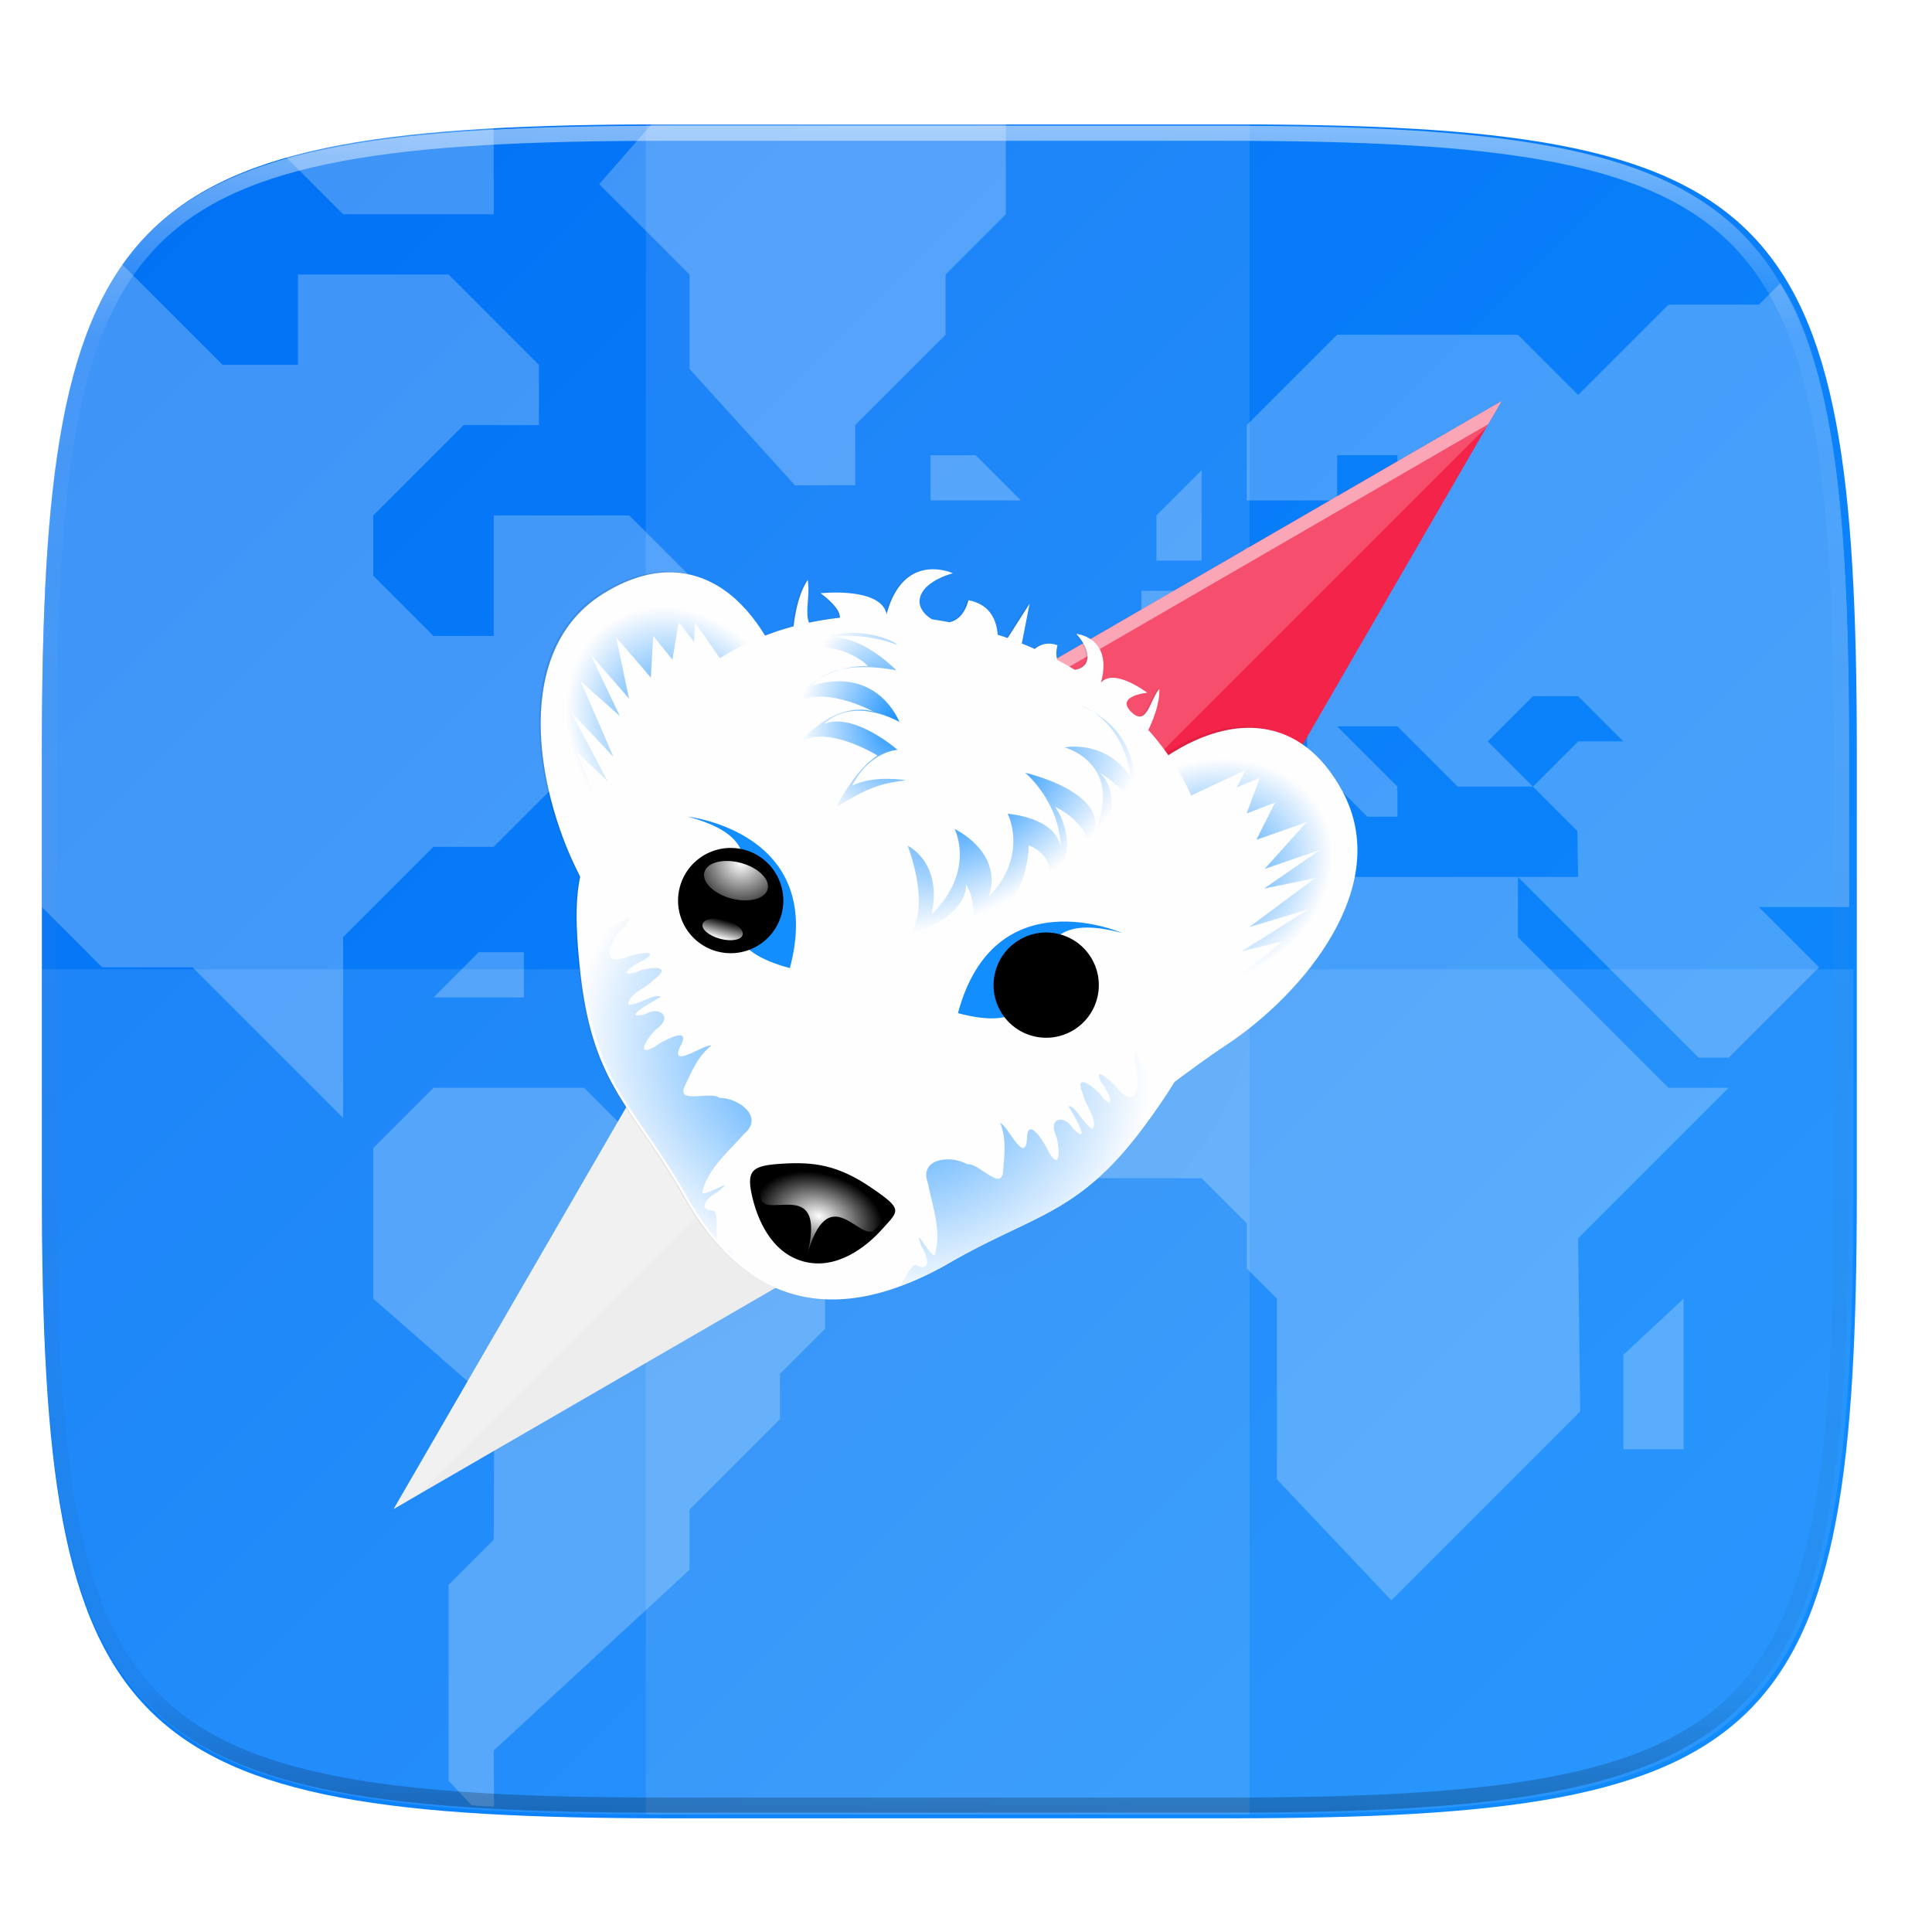 <svg width="256" height="256" viewBox="0 0 67.73 67.73" xmlns="http://www.w3.org/2000/svg" xmlns:xlink="http://www.w3.org/1999/xlink">
    <defs>
        <linearGradient id="h" x1="296" x2="296" y1="-212" y2="236" gradientUnits="userSpaceOnUse">
            <stop offset="0" stop-color="#FFFEFE"/>
            <stop offset=".125" stop-color="#FFFEFE" stop-opacity=".098"/>
            <stop offset=".925" stop-opacity=".098"/>
            <stop offset="1" stop-opacity=".498"/>
        </linearGradient>
        <clipPath id="g">
            <path d="M361.938-212C507.235-212 528-191.287 528-46.125v116.25C528 215.286 507.235 236 361.937 236H214.063C68.766 236 48 215.286 48 70.125v-116.25C48-191.287 68.765-212 214.063-212z" fill="#9F4AC8"/>
        </clipPath>
        <clipPath id="f">
            <path d="M329.938 16C475.235 16 496 36.713 496 181.875v116.25C496 443.286 475.235 464 329.937 464H182.063C36.766 464 16 443.286 16 298.125v-116.25C16 36.713 36.765 16 182.063 16z" fill="#138EFE"/>
        </clipPath>
        <linearGradient id="e" x1="24" x2="280" y1="28" y2="284" gradientTransform="matrix(2.039 0 0 2.039 -83.458 -45.327)" gradientUnits="userSpaceOnUse">
            <stop offset="0" stop-color="#006FF4"/>
            <stop offset="1" stop-color="#138EFE"/>
        </linearGradient>
        <filter id="d" x="-.02" y="-.03" width="1.046" height="1.05" color-interpolation-filters="sRGB">
            <feGaussianBlur stdDeviation="2.32"/>
        </filter>
        <filter id="c" x="-.01" y="-.01" width="1.023" height="1.025" color-interpolation-filters="sRGB">
            <feGaussianBlur stdDeviation="1.16"/>
        </filter>
        <radialGradient id="r" cx="211.681" cy="126.362" r="14.333" gradientTransform="matrix(1.855 -.048 .059 2.294 -226.26 -126.9)" gradientUnits="userSpaceOnUse" xlink:href="#a"/>
        <linearGradient id="a">
            <stop offset="0" stop-color="#138EFE"/>
            <stop offset="1" stop-color="#FFFEFE"/>
        </linearGradient>
        <radialGradient id="q" cx="231.537" cy="137.962" r="22.608" gradientTransform="matrix(.774 1.019 -1.859 1.413 274.42 -260.413)" gradientUnits="userSpaceOnUse" xlink:href="#a"/>
        <radialGradient id="p" cx="221.516" cy="231.316" r="13.714" gradientTransform="matrix(1.236 .331 -.217 .811 -71.26 24.933)" gradientUnits="userSpaceOnUse" xlink:href="#b"/>
        <linearGradient id="b">
            <stop offset="0" stop-color="#FFFEFE"/>
            <stop offset="1" stop-color="#FFFEFE" stop-opacity="0"/>
        </linearGradient>
        <radialGradient id="o" cx="221.797" cy="186.603" r="66.984" gradientTransform="matrix(-.248 .924 -1.133 -.304 430.194 95.582)" gradientUnits="userSpaceOnUse" xlink:href="#a"/>
        <linearGradient id="m" x1="185.184" x2="185.184" y1="178.868" y2="162.244" gradientUnits="userSpaceOnUse" xlink:href="#b"/>
        <radialGradient id="n" cx="185.184" cy="162.244" r="8.312" gradientTransform="matrix(1.766 0 0 3.005 -141.838 -325.263)" gradientUnits="userSpaceOnUse" xlink:href="#b"/>
        <radialGradient id="l" cx="167.686" cy="141.668" r="21.773" gradientTransform="matrix(-1.237 -.714 -1.007 1.225 606.304 139.473)" gradientUnits="userSpaceOnUse" xlink:href="#a"/>
        <radialGradient id="k" cx="167.686" cy="141.668" r="21.773" gradientTransform="matrix(1.429 0 .259 1.564 -160.655 -66.033)" gradientUnits="userSpaceOnUse" xlink:href="#a"/>
        <filter id="j" x="-.05" y="-.05" width="1.091" height="1.102" color-interpolation-filters="sRGB">
            <feGaussianBlur stdDeviation="1.892"/>
        </filter>
        <linearGradient id="i" x1="152" x2="152" y1="236" y2="76" gradientTransform="translate(0 2)" gradientUnits="userSpaceOnUse">
            <stop offset="0" stop-opacity="0"/>
            <stop offset=".515"/>
            <stop offset="1" stop-opacity="0"/>
        </linearGradient>
    </defs>
    <path transform="matrix(.265 0 0 .265 0 3.404)" d="M162.537 3.568c72.648 0 83.031 10.357 83.031 82.938v58.125c0 72.58-10.383 82.937-83.031 82.937H88.599c-72.648 0-83.031-10.357-83.031-82.937V86.506c0-72.581 10.383-82.938 83.031-82.938z" filter="url(#c)" opacity=".1"/>
    <path transform="matrix(.265 0 0 .265 0 0)" d="M5.568 101.37v56.124c0 9.073.162 17.173.588 24.402.213 3.615.493 7.012.85 10.204.357 3.191.793 6.18 1.32 8.974s1.145 5.396 1.867 7.819c.723 2.422 1.548 4.664 2.49 6.74.943 2.075 2.004 3.982 3.192 5.736s2.505 3.355 3.965 4.813a32.687 32.687 0 0 0 4.818 3.959 38.848 38.848 0 0 0 5.744 3.187c2.078.941 4.323 1.765 6.748 2.486 2.425.722 5.03 1.34 7.827 1.866 2.797.526 5.787.961 8.982 1.318 3.195.357 6.597.635 10.215.848 7.236.425 15.345.586 24.426.586h73.937c9.081 0 17.19-.161 24.426-.586a195.72 195.72 0 0 0 10.213-.848c3.195-.357 6.185-.792 8.982-1.318 2.798-.527 5.403-1.144 7.828-1.866 2.425-.72 4.67-1.545 6.748-2.486 2.078-.941 3.988-2 5.745-3.187a32.67 32.67 0 0 0 4.816-3.96 32.682 32.682 0 0 0 3.967-4.812c1.188-1.754 2.246-3.66 3.19-5.736s1.77-4.318 2.491-6.74c.723-2.423 1.34-5.024 1.868-7.819a121.39 121.39 0 0 0 1.32-8.974c.357-3.192.637-6.589.85-10.204.425-7.229.587-15.33.587-24.402V101.37c0-72.58-10.382-82.937-83.03-82.937H88.6c-72.649 0-83.032 10.356-83.032 82.937z" filter="url(#d)" opacity=".2"/>
    <path d="M301.908 44.402c148.153 0 169.326 21.12 169.326 169.135v118.535c0 148.014-21.173 169.135-169.326 169.135H151.126C2.973 501.207-18.2 480.087-18.2 332.072V213.537c0-148.014 21.173-169.135 169.326-169.135z" fill="url(#e)" transform="translate(3.834 -1.413) scale(.13)"/>
    <g transform="matrix(.132 0 0 .132 -.643 2.231)" clip-path="url(#f)" fill="#FFFEFE" opacity=".4">
        <g opacity=".6">
            <path d="M130.122 462.57c1.075.07 1.995.193 3.09.257.848.05 2.003.025 2.863.07L136.001 448l52-48v-16l24-24v-12l12-12v-32l-16-16h-32l-16-16h-40l-16 16v40l32.105 28.137-.105 35.863-12 12v52l6.12 6.57zM200 152l-12 12h12l4 4h4l4-4-12-12z"/>
            <path d="M37.298 53.296c-.209.298-.48.526-.684.828-2.377 3.508-4.497 7.326-6.383 11.477-1.885 4.15-3.536 8.636-4.98 13.48-1.445 4.845-2.68 10.048-3.735 15.637s-1.926 11.562-2.64 17.945-1.274 13.177-1.7 20.407c-.851 14.458-1.175 30.66-1.175 48.804V224l16 16h24l40 40v-48l24-24h16l24-24h24l-12-12 24-28-24-24h-36v32h-16l-16-16v-16l24-24h20V80l-24-24H84v24H64L37.298 53.296zM352 208h-48l-28 28v40l20 20h28l12 12v12l8 8v48l30.378 32.108 50.163-50.162L424 312l40-40h-16l-40-40v-16h-48z"/>
            <path d="M496 224v-42.126c0-18.145-.323-34.346-1.175-48.804-.426-7.23-.985-14.023-1.7-20.407s-1.586-12.356-2.64-17.945-2.29-10.792-3.734-15.637-3.1-9.33-4.985-13.48c-1.2-2.642-2.666-4.927-4.062-7.305L472 64h-24l-24 24-16-16h-48l-24 24v20h24v-12h16v16l-8 8-32 .543L324 140h-16v16l-12 12v24h24l16-16h16v8l16 16h8v-8l-16-16h16l16 16h20l-12-12 12-12h12l12 12h-12l-12 12 11.781 11.785.219 12.215h-16l48 48h8l24-24-16-16h24z"/>
            <path d="M312 132v-12l12-12v24zM436 368v-25.081L452 328v40zM272 16h-89.937c-1.542 0-2.634.096-4.148.1L164 32l24 24V81.08L216 112h16V96l24-24V56l16-16V16zM136 17.109c-.837.045-1.962.018-2.788.066-7.237.425-14.04.978-20.43 1.691-6.39.714-12.37 1.585-17.965 2.637-4.997.94-9.58 2.083-13.98 3.332L96 40h40V17.11zM252 104h12l12 12h-24zM144 236h-12l-12 12h24z"/>
        </g>
    </g>
    <path fill="#FFFEFE" opacity=".1" d="M22.64 4.348h21.167v59.266H22.64z"/>
    <path d="M1.473 33.981v7.69c0 19.203 2.747 21.943 21.969 21.943h19.563c19.221 0 21.968-2.74 21.968-21.944v-7.689z" fill="#FFFEFE" opacity=".1"/>
    <path transform="matrix(.132 0 0 .132 -4.877 32.393)" d="M361.938-212C507.235-212 528-191.287 528-46.125v116.25C528 215.286 507.235 236 361.937 236H214.063C68.766 236 48 215.286 48 70.125v-116.25C48-191.287 68.765-212 214.063-212z" clip-path="url(#g)" fill="none" opacity=".5" stroke-linecap="round" stroke-linejoin="round" stroke-width="8" stroke="url(#h)"/>
    <path transform="matrix(.27 0 0 .27 -7.772 -8.596)" d="M224 86l-59.043 34.184a40 40 0 0 0-41.242 9.53 40 40 0 0 0-9.516 41.216L80 230l59.043-34.184a40 40 0 0 0 41.242-9.53 40 40 0 0 0 9.516-41.216z" fill="url(#i)" filter="url(#filter1108)" opacity=".1"/>
    <path d="M28.045 28.3l24.597-14.24-14.24 24.597z" fill="#F4234A"/>
    <path d="M52.642 14.06L28.045 28.3l-14.24 24.597.47-.272 13.77-23.786L52.172 14.87z" fill="#FFFEFE" opacity=".5"/>
    <path d="M28.045 28.3l-14.24 24.597 24.597-14.24z" fill="#EEEDED"/>
    <path d="M52.642 14.06L28.045 28.3l-14.24 24.597.905-.524 18.704-18.704 18.703-18.704z" fill="#FFFEFE" opacity=".2"/>
    <path transform="matrix(.286 0 0 .286 -22.75 19.387)" d="M193.536 1.992c-1.895.064-4.318 1.099-5.497 5.499-.691-3.38-8.094-2.564-8.094-2.564s2.432 1.682 2.372 2.983c0 .006-.004.01-.005.016-1.27.144-2.527.342-3.764.606-.536-1.193.163-3.573-.175-5.226-1.048 1.588-1.514 3.85-1.728 5.672a34.71 34.71 0 0 0-3.532 1.16c-4.327-7.284-11.345-10.54-19.83-5.283-11.15 6.909-8.201 23.7-3.282 33.724.178.35.353.721.529 1.083-.558 2.603-.625 5.952.004 11.664 1.538 13.986 6.325 16.25 12.64 27.328 7.678 13.718 18.68 16.033 32.034 8.584 11.007-6.437 16.282-6.004 24.612-17.346 1.685-2.295 2.92-4.162 3.854-5.782 2.013-1.489 4.02-2.962 5.926-4.2 9.273-6.223 20.22-19.292 14.02-30.85-5.019-9.35-13.41-9.52-21.21-4.478a33.006 33.006 0 0 0-2.316-2.91c.587-1.227 1.426-3.305 1.347-5.025-1.193 1.396-1.535 4.735-3.468 2.787-1.933-1.948 1.991-2.32 1.991-2.32s-4.081-3.1-5.672-1.238c1.502-5.605-3.034-5.972-3.034-5.972s1.927 1.951 1.244 3.484c-.229.512-.798.839-1.426.914-.693-.416-1.4-.827-2.118-1.206-.161-.457-.189-1.046.013-1.798-1.196-.426-2.113-.112-2.786.455a47.112 47.112 0 0 0-1.585-.668l.954-4.887-2.687 4.215c-.405-.144-.816-.268-1.225-.402-.126-1.717-.878-3.72-3.576-4.224-.458 1.707-1.364 2.486-2.336 2.695a47.89 47.89 0 0 0-2.101-.356c-.948-.52-1.635-1.441-1.547-2.347.226-2.334 4.074-3.3 4.074-3.3s-.368-.174-.966-.315a6.322 6.322 0 0 0-1.653-.172z" fill-rule="evenodd" filter="url(#j)" opacity=".3"/>
    <path d="M94.243 117.945C69.642 133.188 76.147 170.238 87 192.358c11.375 22.354 21.227 58.281 36.045 46.525 48.295-48.295 21.35-152.014-28.803-120.938z" fill-rule="evenodd" fill="url(#k)" transform="translate(8.903 5.474) scale(.13)"/>
    <path d="M293.567 171.354c13.684 25.501-10.475 54.335-30.935 68.064-21.028 13.672-47.523 39.86-54.478 22.27-17.677-65.972 57.517-142.324 85.413-90.334z" fill-rule="evenodd" fill="url(#l)" transform="translate(8.903 5.474) scale(.13)"/>
    <path d="M33.127 20.007c-.514-.122-1.596-.155-2.046 1.524-.198-.967-2.318-.733-2.318-.733s.697.48.68.853l-.002.005a11.17 11.17 0 0 0-1.078.173c-.153-.341.047-1.023-.05-1.496-.3.455-.433 1.103-.494 1.624-2.667.72-4.953 2.484-6.048 5.534-1.13 2.611-1.868 2.585-1.427 6.59.44 4.003 1.81 4.651 3.618 7.822 2.198 3.927 5.348 4.59 9.17 2.457 3.152-1.842 4.662-1.718 7.046-4.965 2.385-3.247 1.735-3.593 2.064-6.419.634-2.93-.262-5.457-1.985-7.385.168-.352.408-.946.385-1.438-.341.4-.439 1.355-.992.797-.554-.558.57-.664.57-.664s-1.169-.887-1.624-.354c.43-1.605-.869-1.71-.869-1.71s.552.559.356.998c-.065.146-.228.24-.408.26-.198-.118-.4-.235-.606-.344-.046-.13-.054-.3.004-.515-.343-.122-.605-.032-.798.13-.15-.066-.301-.13-.454-.191l.273-1.399-.769 1.207c-.116-.041-.233-.077-.35-.115-.036-.492-.252-1.065-1.025-1.21-.13.49-.39.712-.668.772-.2-.038-.4-.073-.601-.102-.271-.149-.468-.413-.443-.672.065-.668 1.166-.944 1.166-.944s-.105-.05-.277-.09z" fill-rule="evenodd" fill="#FFFEFE"/>
    <path d="M41.207 36.354l3.039-2.195-.849.085 1.596-1.248-1.47.356 2.356-1.476-2.09.628 2.317-1.72-1.798.37 1.976-1.363-1.95.672 1.468-1.637-1.76.615.659-1.307-1 .386.468-1.25-.81.329.303-.604-2.532 1.19s.712 1.385.912 3.31c.2 1.923-.835 4.859-.835 4.859zM21.816 31.158l-1.534-3.42.692.498-.757-1.879L21.31 27.4l-1.301-2.456 1.494 1.59-1.145-2.65 1.372 1.22-1.03-2.168 1.353 1.557-.454-2.152 1.217 1.413.084-1.461.673.834.22-1.317.537.69.038-.674 1.599 2.295s-1.31.844-2.445 2.41c-1.135 1.567-1.707 4.627-1.707 4.627z" fill-rule="evenodd" fill="#FFFEFE"/>
    <path d="M24.114 28.629s4.855.534 3.576 5.31c-4.53-1.214 1.038-4.074-3.576-5.31z" fill-rule="evenodd" fill="#138EFE"/>
    <g transform="scale(.159) rotate(15 70.38 86.716)">
        <circle transform="matrix(1.396 0 0 1.396 -71.556 -66.826)" cx="185.184" cy="170.556" r="8.312"/>
        <circle transform="matrix(.55 0 0 .256 85.038 134.22)" cx="185.184" cy="170.556" r="8.312" fill="url(#m)"/>
        <circle transform="matrix(.869 0 0 .489 26.032 83.33)" cx="185.184" cy="170.556" r="8.312" fill="url(#n)"/>
    </g>
    <path d="M39.334 32.707s-4.472-1.965-5.751 2.811c4.529 1.214 1.137-4.047 5.751-2.811z" fill-rule="evenodd" fill="#138EFE"/>
    <g transform="scale(-.159 .159) rotate(-15 152.59 1780.348)">
        <circle transform="matrix(1.396 0 0 1.396 -71.556 -66.826)" cx="185.184" cy="170.556" r="8.312"/>
        <circle transform="matrix(.55 0 0 .256 85.038 134.22)" cx="185.184" cy="170.556" r="8.312" fill="url(#m)"/>
        <circle transform="matrix(.869 0 0 .489 26.032 83.33)" cx="185.184" cy="170.556" r="8.312" fill="url(#n)"/>
    </g>
    <path d="M93.283 193.906c-1.723-.253-3.684.853-4.751 3.035-.853 5.417-.823 12.435.393 23.49 3.364 30.586 13.833 35.534 27.64 59.758 2.608 4.658 5.392 8.736 8.341 12.205-.48-2.405.413-5.881-.74-7.953-4.94-.232-2.057-3.573.815-5.033 5.354-4.474-2.134.64-4.128.248 1.372-6.507 7.037-11.073 11.235-15.903 5.717-4.678-1.504-9.816-6.487-9.78-2.584-1.994-11.963 1.899-9.365-3.33 2.001-4.194 3.43-7.804 7.122-10.81-2.407-.244-11.565 6.664-8.286-.005 3.038-5.623-5.122-1.072-6.974.306-5.938 3.32-1.293-3.46.815-5.033 4.02-3.086.358-5.885-3.214-3.775-7.272 1.787 1.873-3.438 4.066-4.613-1.744-1.08-5.94 2.26-8.801 2.073-.048-2.885 5.071-4.579 7.046-6.85 5.593-4.21-2.558-3.198-5.18-1.8-5.545 1.439.294-2.68 2.324-3.315 5.077-3.262-2.957-1.605-4.765-.743-8.242 2.782-3.48-6.07-.066-8.634 3.335-6.203-3.438 2.684-5.5-.448-3.504-3.887 3.564-6.431 1.697-8.94-.35-2.604-1.705-3.924-3.237-4.15zm156.37 41.9c-1.315-.226-2.85.367-4.227 2.149-2.871 1.24 1.978 6.977-3 8.591-3.352 1.681-4.774-9.402-4.988-2.362 1.675 3.927 1.373 13.975-4.374 7.444-1.135-1.65-7.264-7.102-4.498-1.739 1.44 1.566 4.4 8.041.317 4.024-1.572-2.523-8.086-7.465-5.347-1.023.574 2.955 4.122 6.971 2.638 9.446-2.57-1.268-4.497-6.249-6.548-6.185 1.312 2.114 6.582 11.2 1.177 6.018-2.038-3.615-6.57-3.01-4.632 1.672 1.039 2.415 1.671 10.611-1.81 4.766-.916-2.12-5.707-10.14-5.888-3.752-.494 7.415-5.01-3.158-7.217-4.15 1.696 4.45 1.128 8.29.763 12.924-.364 5.827-6.502-2.224-9.736-1.789-4.298-2.522-13.12-1.683-10.509 5.226 1.22 6.283 3.806 13.06 1.741 19.38-1.923-.658-5.813-8.82-3.413-2.268 1.758 2.7 2.583 7.035-1.81 4.766-1.774 1.06-2.738 3.818-4.038 5.729 4.006-1.453 8.135-3.356 12.362-5.714 24.07-14.074 35.601-13.128 53.817-37.93 6.984-9.51 10.56-15.763 12.457-21.074-.193-2.226-1.54-3.858-3.237-4.15zM128.63 295.031a5.365 5.365 0 0 1-1.44-.139 52.481 52.481 0 0 0 2.336 2.308c-.222-.85-.483-1.631-.896-2.168zm40.461 10.842a4.4 4.4 0 0 0-1.175.71c.572-.14 1.141-.28 1.719-.441-.18-.09-.352-.151-.544-.27zm-32.395-3.429c-.097-.026-.222.006-.327-.006.474.292.938.562 1.418.831-.291-.39-.636-.704-1.091-.825z" fill-rule="evenodd" fill="url(#o)" transform="translate(8.903 5.474) scale(.13)"/>
    <path d="M27.451 40.794c-1.04.06-1.283.2-1.103 1.057.18.858.675 2.066 1.822 2.373 1.147.307 2.18-.49 2.766-1.143.584-.653.74-.678-.427-1.468-1.167-.79-2.018-.879-3.058-.82z" fill-rule="evenodd"/>
    <path d="M144.137 273.978c-7 .4-8.632 1.346-7.423 7.116 1.209 5.77 18.253-6.405 12.259 15.964 5.975-22.299 14.676-3.3 18.61-7.693 3.935-4.391 4.98-4.56-2.87-9.873-7.85-5.314-13.576-5.914-20.576-5.514z" fill-rule="evenodd" fill="url(#p)" transform="translate(8.903 5.474) scale(.13)"/>
    <path d="M176.276 185.969s9.422 4.286 6.5 18.478c11.962-11.77 6.166-23.012 6.166-23.012s13.311 6.21 9.186 18.317c10.92-11.168 5.124-22.41 5.124-22.41s12.989.837 14.294 9.115c-.204-12.387-9.567-20.181-9.567-20.181s22.41 5.124 18.505 16.41c8.573-18.844-7.864-23.248-7.864-23.248s11.183-2.289 18.022 8.352c-2.611-16.555-13.78-19.628-13.78-19.628 11.626 5.01 16.159 13.7 15.246 30.591-.703-7.235-10.123-12.502-10.123-12.502s8.785 5.918-2.253 24.1c.998-10.302-9.653-14.858-9.653-14.858s8.018 10.797-1.396 21.648c1.6-9.26-5.796-11.243-5.796-11.243s.747 16.937-16.087 23.877c3.024-7.998-.806-13.429-.806-13.429s1.305 8.278-15.089 13.575c5.71-8.16-.629-23.952-.629-23.952z" fill-rule="evenodd" fill="url(#q)" transform="translate(8.903 5.474) scale(.13)"/>
    <path d="M172.892 131.603c-3.377-1.495-13.683-3.636-21.3-1.013 10.015-4.146 21.648 8.078 21.648 8.078s-16.55-3.692-22.893 4.12c18.057-5.45 23.687 9.788 23.687 9.788s-12.118-7.143-20.316.543c8.042-3.327 19.849 6.988 19.849 6.988s-7.493.27-12.226 9.626c5.985-2.95 14.482-1.432 14.482-1.432-6.93.888-10.371 2.05-18.772 7.231 5.549-10.845 11.123-13.883 11.123-13.883s-14.658-9.086-21.571-3.01c11.36-12.812 20.58-8.778 20.58-8.778s-15.134-8.26-22.267-1.364c7.065-11.945 20.648-10.99 20.648-10.99s-5.814-6.46-18.108-5.065c15.631-9.025 28.813.656 25.436-.84z" fill-rule="evenodd" fill="url(#r)" transform="translate(8.903 5.474) scale(.13)"/>
</svg>
